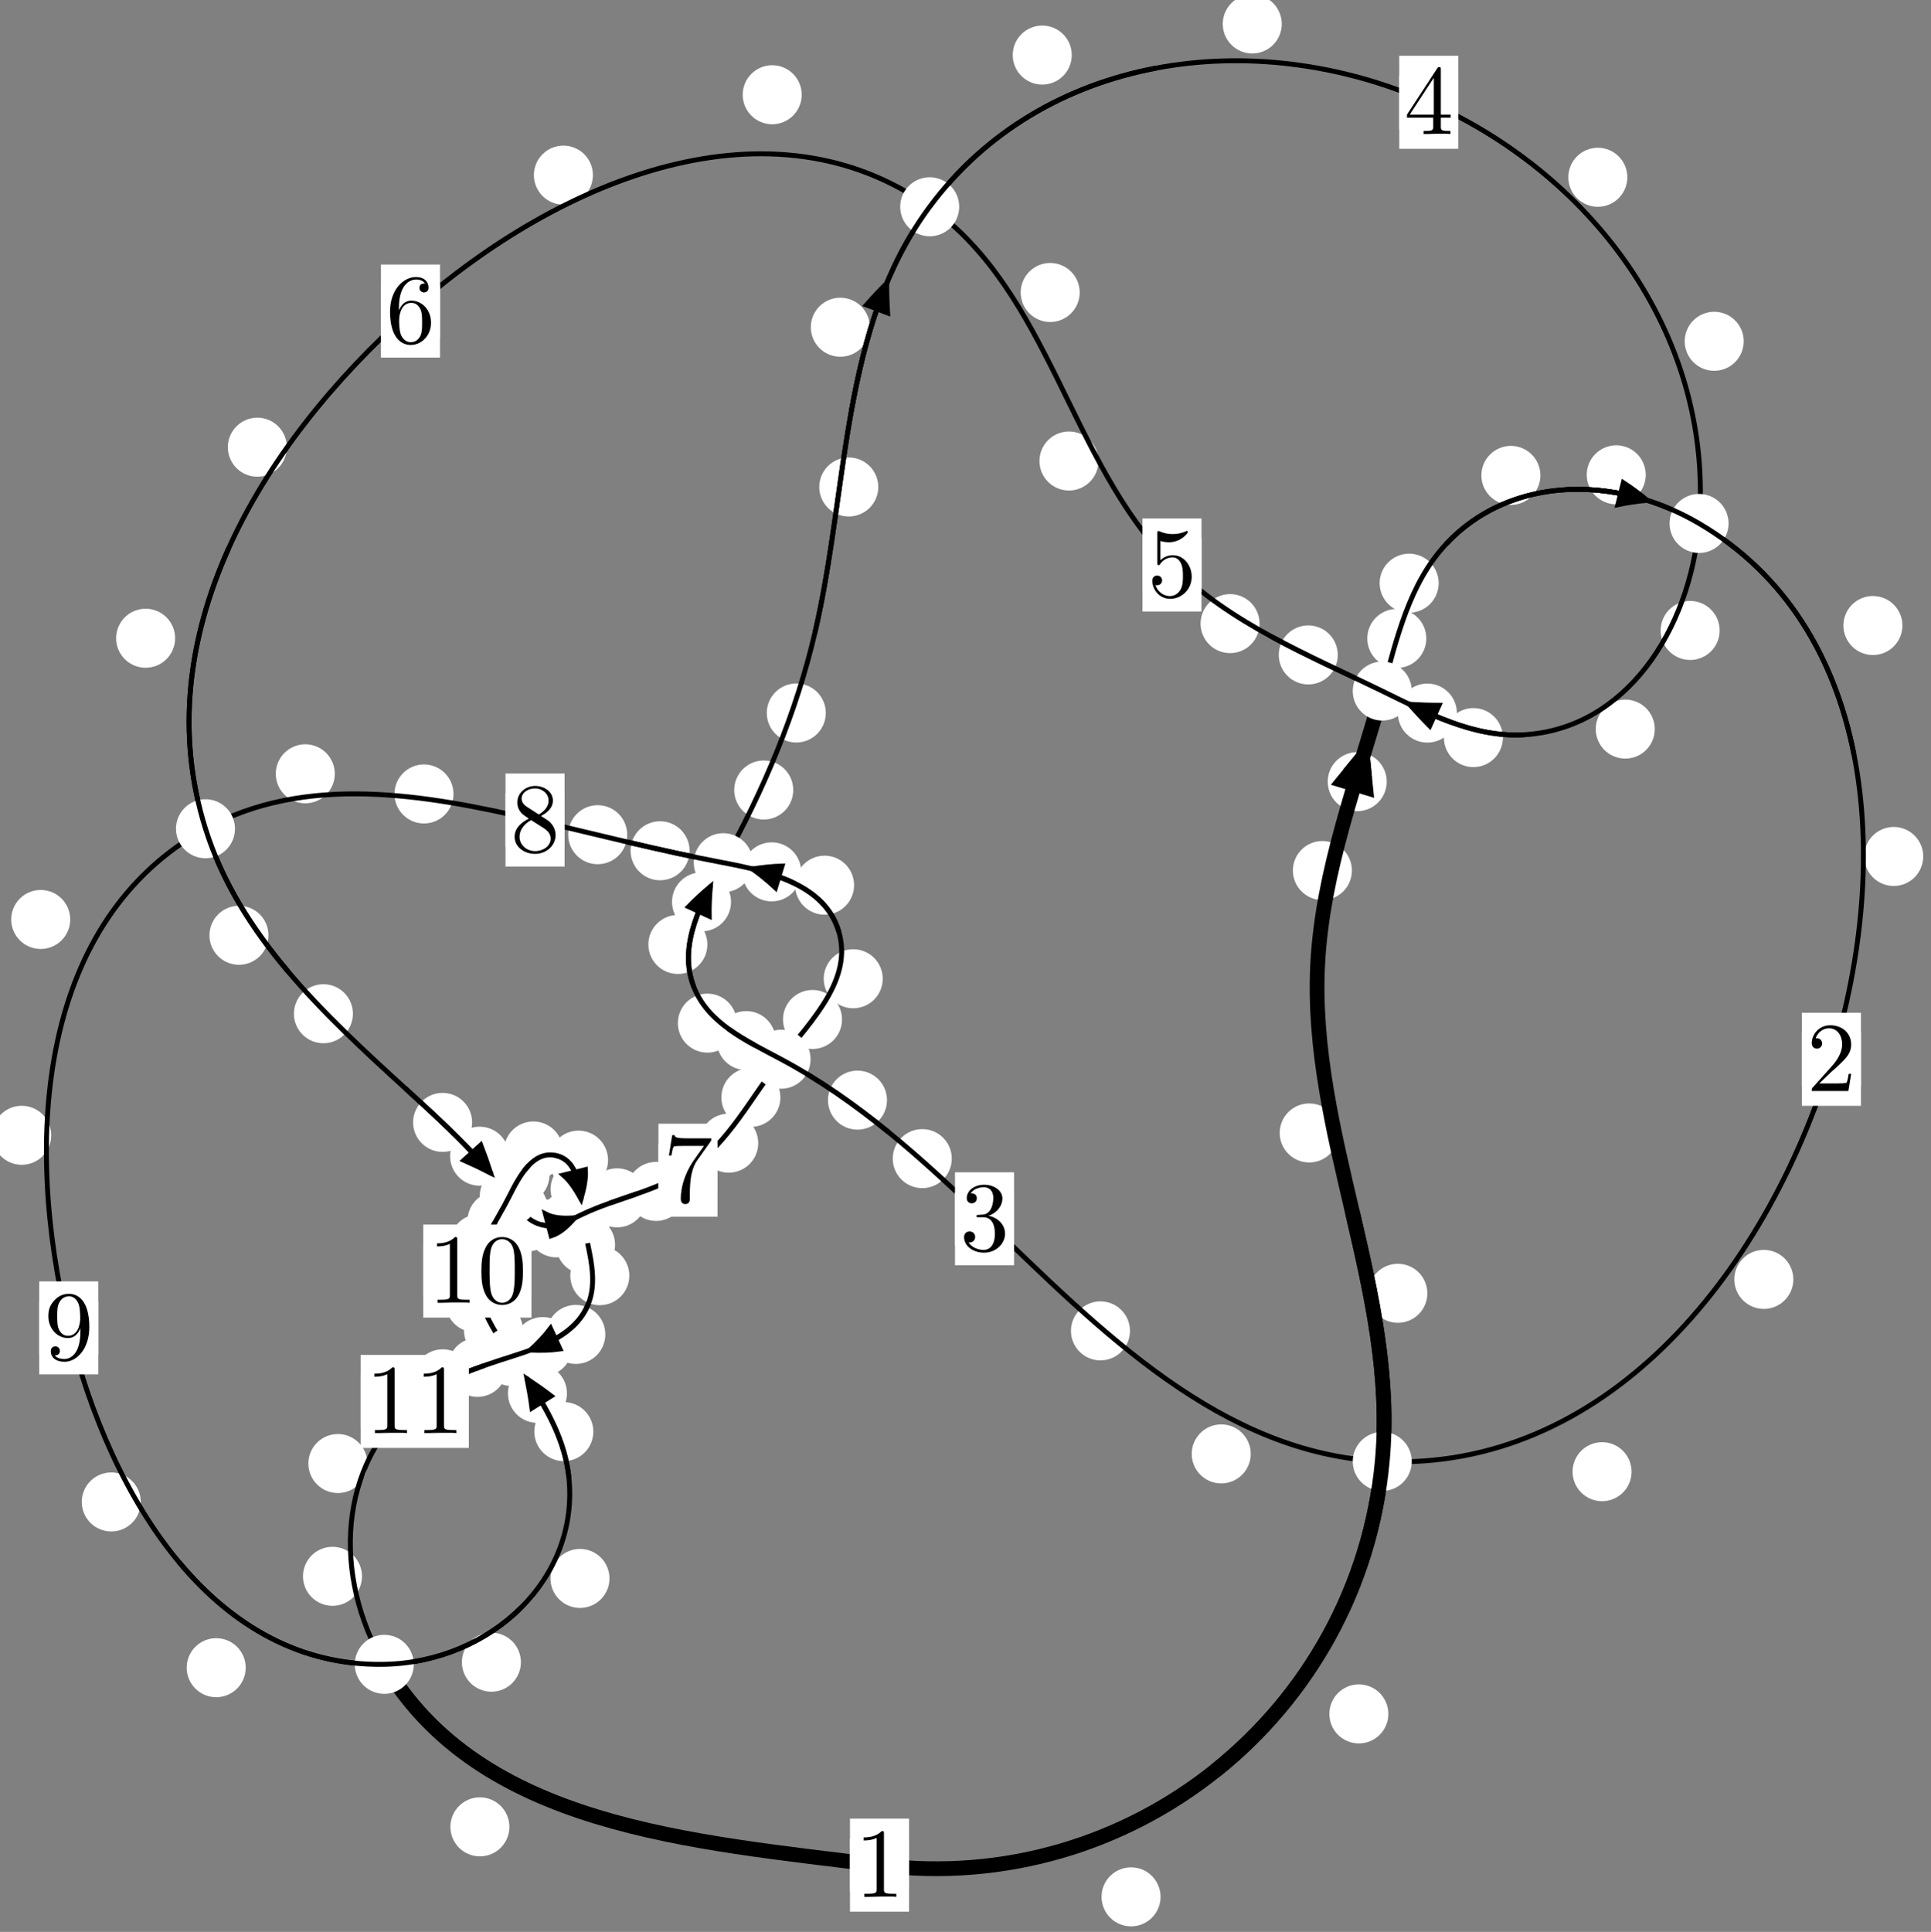 <?xml version="1.0"?>
<!-- Created by MetaPost 1.999 on 2021.07.06:0014 -->
<svg version="1.1" xmlns="http://www.w3.org/2000/svg" xmlns:xlink="http://www.w3.org/1999/xlink" width="195.577" height="195.646" viewBox="0 0 195.577 195.646">
<rect x="0" y="0" width="195.577" height="195.646" fill="#808080" stroke="none"/>
<!-- Original BoundingBox: -140.787323 -47.084488 54.789963 148.561218 -->
  <defs>
    <g transform="scale(0.01,0.01)" id="GLYPHcmr10_48">
      <path style="fill-rule: evenodd;" d="M460 -320C460 -400,455 -480,420 -554C374 -650,292 -666,250 -666C190 -666,117 -640,76 -547C44 -478,39 -400,39 -320C39 -245,43 -155,84 -79C127 2,200 22,249 22C303 22,379 1,423 -94C455 -163,460 -241,460 -320M249 -0C210 -0,151 -25,133 -121C122 -181,122 -273,122 -332C122 -396,122 -462,130 -516C149 -635,224 -644,249 -644C282 -644,348 -626,367 -527C377 -471,377 -395,377 -332C377 -257,377 -189,366 -125C351 -30,294 -0,249 -0"></path>
    </g>
    <g transform="scale(0.01,0.01)" id="GLYPHcmr10_49">
      <path style="fill-rule: evenodd;" d="M294 -640C294 -664,294 -666,271 -666C209 -602,121 -602,89 -602L89 -571C109 -571,168 -571,220 -597L220 -79C220 -43,217 -31,127 -31L95 -31L95 -0L257 -0L130 -3L217 -3L257 -3L297 -3L384 -3L419 -0L419 -31L387 -31C297 -31,294 -42,294 -79"></path>
    </g>
    <g transform="scale(0.01,0.01)" id="GLYPHcmr10_50">
      <path style="fill-rule: evenodd;" d="M127 -77L233 -180C389 -318,449 -372,449 -472C449 -586,359 -666,237 -666C124 -666,50 -574,50 -485C50 -429,100 -429,103 -429C120 -429,155 -441,155 -482C155 -508,137 -534,102 -534C94 -534,92 -534,89 -533C112 -598,166 -635,224 -635C315 -635,358 -554,358 -472C358 -392,308 -313,253 -251L61 -37C50 -26,50 -24,50 -0L421 -0L449 -174L424 -174C419 -144,412 -100,402 -85C395 -77,329 -77,307 -77"></path>
    </g>
    <g transform="scale(0.01,0.01)" id="GLYPHcmr10_51">
      <path style="fill-rule: evenodd;" d="M290 -352C372 -379,430 -449,430 -528C430 -610,342 -666,246 -666C145 -666,69 -606,69 -530C69 -497,91 -478,120 -478C151 -478,171 -500,171 -529C171 -579,124 -579,109 -579C140 -628,206 -641,242 -641C283 -641,338 -619,338 -529C338 -517,336 -459,310 -415C280 -367,246 -364,221 -363C213 -362,189 -360,182 -360C174 -359,167 -358,167 -348C167 -337,174 -337,191 -337L235 -337C317 -337,354 -269,354 -171C354 -35,285 -6,241 -6C198 -6,123 -23,88 -82C123 -77,154 -99,154 -137C154 -173,127 -193,98 -193C74 -193,42 -179,42 -135C42 -44,135 22,244 22C366 22,457 -69,457 -171C457 -253,394 -331,290 -352"></path>
    </g>
    <g transform="scale(0.01,0.01)" id="GLYPHcmr10_52">
      <path style="fill-rule: evenodd;" d="M294 -165L294 -78C294 -42,292 -31,218 -31L197 -31L197 -0L332 -0L238 -3L290 -3L332 -3L374 -3L427 -3L468 -0L468 -31L447 -31C373 -31,371 -42,371 -78L371 -165L471 -165L471 -196L371 -196L371 -651C371 -671,371 -677,355 -677C346 -677,343 -677,335 -665L28 -196L28 -165M300 -196L56 -196L300 -569"></path>
    </g>
    <g transform="scale(0.01,0.01)" id="GLYPHcmr10_53">
      <path style="fill-rule: evenodd;" d="M449 -201C449 -320,367 -420,259 -420C211 -420,168 -404,132 -369L132 -564C152 -558,185 -551,217 -551C340 -551,410 -642,410 -655C410 -661,407 -666,400 -666C399 -666,397 -666,392 -663C372 -654,323 -634,256 -634C216 -634,170 -641,123 -662C115 -665,113 -665,111 -665C101 -665,101 -657,101 -641L101 -345C101 -327,101 -319,115 -319C122 -319,124 -322,128 -328C139 -344,176 -398,257 -398C309 -398,334 -352,342 -334C358 -297,360 -258,360 -208C360 -173,360 -113,336 -71C312 -32,275 -6,229 -6C156 -6,99 -59,82 -118C85 -117,88 -116,99 -116C132 -116,149 -141,149 -165C149 -189,132 -214,99 -214C85 -214,50 -207,50 -161C50 -75,119 22,231 22C347 22,449 -74,449 -201"></path>
    </g>
    <g transform="scale(0.01,0.01)" id="GLYPHcmr10_54">
      <path style="fill-rule: evenodd;" d="M132 -328L132 -352C132 -605,256 -641,307 -641C331 -641,373 -635,395 -601C380 -601,340 -601,340 -556C340 -525,364 -510,386 -510C402 -510,432 -519,432 -558C432 -618,388 -666,305 -666C177 -666,42 -537,42 -316C42 -49,158 22,251 22C362 22,457 -72,457 -204C457 -331,368 -427,257 -427C189 -427,152 -376,132 -328M251 -6C188 -6,158 -66,152 -81C134 -128,134 -208,134 -226C134 -304,166 -404,256 -404C272 -404,318 -404,349 -342C367 -305,367 -254,367 -205C367 -157,367 -107,350 -71C320 -11,274 -6,251 -6"></path>
    </g>
    <g transform="scale(0.01,0.01)" id="GLYPHcmr10_55">
      <path style="fill-rule: evenodd;" d="M476 -609C485 -621,485 -623,485 -644L242 -644C120 -644,118 -657,114 -676L89 -676L56 -470L81 -470C84 -486,93 -549,106 -561C113 -567,191 -567,204 -567L411 -567C400 -551,321 -442,299 -409C209 -274,176 -135,176 -33C176 -23,176 22,222 22C268 22,268 -23,268 -33L268 -84C268 -139,271 -194,279 -248C283 -271,297 -357,341 -419"></path>
    </g>
    <g transform="scale(0.01,0.01)" id="GLYPHcmr10_56">
      <path style="fill-rule: evenodd;" d="M163 -457C117 -487,113 -521,113 -538C113 -599,178 -641,249 -641C322 -641,386 -589,386 -517C386 -460,347 -412,287 -377M309 -362C381 -399,430 -451,430 -517C430 -609,341 -666,250 -666C150 -666,69 -592,69 -499C69 -481,71 -436,113 -389C124 -377,161 -352,186 -335C128 -306,42 -250,42 -151C42 -45,144 22,249 22C362 22,457 -61,457 -168C457 -204,446 -249,408 -291C389 -312,373 -322,309 -362M209 -320L332 -242C360 -223,407 -193,407 -132C407 -58,332 -6,250 -6C164 -6,92 -68,92 -151C92 -209,124 -273,209 -320"></path>
    </g>
    <g transform="scale(0.01,0.01)" id="GLYPHcmr10_57">
      <path style="fill-rule: evenodd;" d="M367 -318L367 -286C367 -52,263 -6,205 -6C188 -6,134 -8,107 -42C151 -42,159 -71,159 -88C159 -119,135 -134,113 -134C97 -134,67 -125,67 -86C67 -19,121 22,206 22C335 22,457 -114,457 -329C457 -598,342 -666,253 -666C198 -666,149 -648,106 -603C65 -558,42 -516,42 -441C42 -316,130 -218,242 -218C303 -218,344 -260,367 -318M243 -241C227 -241,181 -241,150 -304C132 -341,132 -391,132 -440C132 -494,132 -541,153 -578C180 -628,218 -641,253 -641C299 -641,332 -607,349 -562C361 -530,365 -467,365 -421C365 -338,331 -241,243 -241"></path>
    </g>
  </defs>
  <path d="M117.545 192.096C117.545 191.303,117.23 190.543,116.67 189.982C116.109 189.422,115.349 189.107,114.557 189.107C113.764 189.107,113.004 189.422,112.443 189.982C111.883 190.543,111.568 191.303,111.568 192.096C111.568 192.888,111.883 193.649,112.443 194.209C113.004 194.77,113.764 195.084,114.557 195.084C115.349 195.084,116.109 194.77,116.67 194.209C117.23 193.649,117.545 192.888,117.545 192.096Z" style="fill: rgb(100%,100%,100%);stroke: none;"></path>
  <path d="M92.067 188.886C92.067 188.093,91.752 187.333,91.192 186.773C90.632 186.212,89.871 185.897,89.079 185.897C88.286 185.897,87.526 186.212,86.965 186.773C86.405 187.333,86.09 188.093,86.09 188.886C86.09 189.679,86.405 190.439,86.965 190.999C87.526 191.56,88.286 191.875,89.079 191.875C89.871 191.875,90.632 191.56,91.192 190.999C91.752 190.439,92.067 189.679,92.067 188.886Z" style="fill: rgb(100%,100%,100%);stroke: none;"></path>
  <path d="M144.567 130.974C144.567 130.181,144.252 129.421,143.692 128.86C143.131 128.3,142.371 127.985,141.578 127.985C140.786 127.985,140.025 128.3,139.465 128.86C138.905 129.421,138.59 130.181,138.59 130.974C138.59 131.766,138.905 132.526,139.465 133.087C140.025 133.647,140.786 133.962,141.578 133.962C142.371 133.962,143.131 133.647,143.692 133.087C144.252 132.526,144.567 131.766,144.567 130.974Z" style="fill: rgb(100%,100%,100%);stroke: none;"></path>
  <path d="M140.619 173.57C140.619 172.777,140.304 172.017,139.743 171.456C139.183 170.896,138.422 170.581,137.63 170.581C136.837 170.581,136.077 170.896,135.516 171.456C134.956 172.017,134.641 172.777,134.641 173.57C134.641 174.362,134.956 175.122,135.516 175.683C136.077 176.243,136.837 176.558,137.63 176.558C138.422 176.558,139.183 176.243,139.743 175.683C140.304 175.122,140.619 174.362,140.619 173.57Z" style="fill: rgb(100%,100%,100%);stroke: none;"></path>
  <path d="M136.925 88.159C136.925 87.367,136.61 86.607,136.05 86.046C135.489 85.486,134.729 85.171,133.936 85.171C133.144 85.171,132.383 85.486,131.823 86.046C131.262 86.607,130.947 87.367,130.947 88.159C130.947 88.952,131.262 89.712,131.823 90.273C132.383 90.833,133.144 91.148,133.936 91.148C134.729 91.148,135.489 90.833,136.05 90.273C136.61 89.712,136.925 88.952,136.925 88.159Z" style="fill: rgb(100%,100%,100%);stroke: none;"></path>
  <path d="M135.589 114.736C135.589 113.943,135.274 113.183,134.714 112.623C134.153 112.062,133.393 111.747,132.6 111.747C131.808 111.747,131.047 112.062,130.487 112.623C129.927 113.183,129.612 113.943,129.612 114.736C129.612 115.529,129.927 116.289,130.487 116.849C131.047 117.41,131.808 117.725,132.6 117.725C133.393 117.725,134.153 117.41,134.714 116.849C135.274 116.289,135.589 115.529,135.589 114.736Z" style="fill: rgb(100%,100%,100%);stroke: none;"></path>
  <path d="M144.461 64.657C144.461 63.865,144.146 63.104,143.585 62.544C143.025 61.983,142.265 61.669,141.472 61.669C140.679 61.669,139.919 61.983,139.359 62.544C138.798 63.104,138.483 63.865,138.483 64.657C138.483 65.45,138.798 66.21,139.359 66.771C139.919 67.331,140.679 67.646,141.472 67.646C142.265 67.646,143.025 67.331,143.585 66.771C144.146 66.21,144.461 65.45,144.461 64.657Z" style="fill: rgb(100%,100%,100%);stroke: none;"></path>
  <path d="M140.453 79.16C140.453 78.368,140.138 77.607,139.578 77.047C139.017 76.486,138.257 76.171,137.465 76.171C136.672 76.171,135.912 76.486,135.351 77.047C134.791 77.607,134.476 78.368,134.476 79.16C134.476 79.953,134.791 80.713,135.351 81.274C135.912 81.834,136.672 82.149,137.465 82.149C138.257 82.149,139.017 81.834,139.578 81.274C140.138 80.713,140.453 79.953,140.453 79.16Z" style="fill: rgb(100%,100%,100%);stroke: none;"></path>
  <path d="M156.017 48.143C156.017 47.351,155.702 46.59,155.142 46.03C154.581 45.469,153.821 45.155,153.028 45.155C152.236 45.155,151.475 45.469,150.915 46.03C150.354 46.59,150.039 47.351,150.039 48.143C150.039 48.936,150.354 49.696,150.915 50.257C151.475 50.817,152.236 51.132,153.028 51.132C153.821 51.132,154.581 50.817,155.142 50.257C155.702 49.696,156.017 48.936,156.017 48.143Z" style="fill: rgb(100%,100%,100%);stroke: none;"></path>
  <path d="M145.712 59.059C145.712 58.267,145.397 57.506,144.836 56.946C144.276 56.386,143.516 56.071,142.723 56.071C141.93 56.071,141.17 56.386,140.61 56.946C140.049 57.506,139.734 58.267,139.734 59.059C139.734 59.852,140.049 60.612,140.61 61.173C141.17 61.733,141.93 62.048,142.723 62.048C143.516 62.048,144.276 61.733,144.836 61.173C145.397 60.612,145.712 59.852,145.712 59.059Z" style="fill: rgb(100%,100%,100%);stroke: none;"></path>
  <path d="M192.683 63.346C192.683 62.554,192.368 61.794,191.808 61.233C191.247 60.673,190.487 60.358,189.694 60.358C188.902 60.358,188.141 60.673,187.581 61.233C187.02 61.794,186.705 62.554,186.705 63.346C186.705 64.139,187.02 64.899,187.581 65.46C188.141 66.02,188.902 66.335,189.694 66.335C190.487 66.335,191.247 66.02,191.808 65.46C192.368 64.899,192.683 64.139,192.683 63.346Z" style="fill: rgb(100%,100%,100%);stroke: none;"></path>
  <path d="M166.687 48.085C166.687 47.292,166.372 46.532,165.811 45.972C165.251 45.411,164.491 45.096,163.698 45.096C162.905 45.096,162.145 45.411,161.585 45.972C161.024 46.532,160.709 47.292,160.709 48.085C160.709 48.878,161.024 49.638,161.585 50.198C162.145 50.759,162.905 51.074,163.698 51.074C164.491 51.074,165.251 50.759,165.811 50.198C166.372 49.638,166.687 48.878,166.687 48.085Z" style="fill: rgb(100%,100%,100%);stroke: none;"></path>
  <path d="M181.635 129.566C181.635 128.774,181.321 128.014,180.76 127.453C180.2 126.893,179.439 126.578,178.647 126.578C177.854 126.578,177.094 126.893,176.533 127.453C175.973 128.014,175.658 128.774,175.658 129.566C175.658 130.359,175.973 131.119,176.533 131.68C177.094 132.24,177.854 132.555,178.647 132.555C179.439 132.555,180.2 132.24,180.76 131.68C181.321 131.119,181.635 130.359,181.635 129.566Z" style="fill: rgb(100%,100%,100%);stroke: none;"></path>
  <path d="M194.79 86.734C194.79 85.942,194.475 85.182,193.915 84.621C193.354 84.061,192.594 83.746,191.801 83.746C191.009 83.746,190.248 84.061,189.688 84.621C189.127 85.182,188.812 85.942,188.812 86.734C188.812 87.527,189.127 88.287,189.688 88.848C190.248 89.408,191.009 89.723,191.801 89.723C192.594 89.723,193.354 89.408,193.915 88.848C194.475 88.287,194.79 87.527,194.79 86.734Z" style="fill: rgb(100%,100%,100%);stroke: none;"></path>
  <path d="M126.679 147.238C126.679 146.445,126.364 145.685,125.803 145.125C125.243 144.564,124.483 144.249,123.69 144.249C122.897 144.249,122.137 144.564,121.577 145.125C121.016 145.685,120.701 146.445,120.701 147.238C120.701 148.031,121.016 148.791,121.577 149.351C122.137 149.912,122.897 150.227,123.69 150.227C124.483 150.227,125.243 149.912,125.803 149.351C126.364 148.791,126.679 148.031,126.679 147.238Z" style="fill: rgb(100%,100%,100%);stroke: none;"></path>
  <path d="M165.252 149.04C165.252 148.247,164.937 147.487,164.377 146.927C163.816 146.366,163.056 146.051,162.263 146.051C161.471 146.051,160.711 146.366,160.15 146.927C159.59 147.487,159.275 148.247,159.275 149.04C159.275 149.833,159.59 150.593,160.15 151.153C160.711 151.714,161.471 152.029,162.263 152.029C163.056 152.029,163.816 151.714,164.377 151.153C164.937 150.593,165.252 149.833,165.252 149.04Z" style="fill: rgb(100%,100%,100%);stroke: none;"></path>
  <path d="M96.398 117.335C96.398 116.542,96.084 115.782,95.523 115.222C94.963 114.661,94.202 114.346,93.41 114.346C92.617 114.346,91.857 114.661,91.296 115.222C90.736 115.782,90.421 116.542,90.421 117.335C90.421 118.128,90.736 118.888,91.296 119.448C91.857 120.009,92.617 120.324,93.41 120.324C94.202 120.324,94.963 120.009,95.523 119.448C96.084 118.888,96.398 118.128,96.398 117.335Z" style="fill: rgb(100%,100%,100%);stroke: none;"></path>
  <path d="M114.447 134.78C114.447 133.987,114.132 133.227,113.571 132.666C113.011 132.106,112.251 131.791,111.458 131.791C110.665 131.791,109.905 132.106,109.345 132.666C108.784 133.227,108.469 133.987,108.469 134.78C108.469 135.572,108.784 136.333,109.345 136.893C109.905 137.454,110.665 137.768,111.458 137.768C112.251 137.768,113.011 137.454,113.571 136.893C114.132 136.333,114.447 135.572,114.447 134.78Z" style="fill: rgb(100%,100%,100%);stroke: none;"></path>
  <path d="M78.569 105.382C78.569 104.589,78.254 103.829,77.694 103.269C77.133 102.708,76.373 102.393,75.581 102.393C74.788 102.393,74.028 102.708,73.467 103.269C72.907 103.829,72.592 104.589,72.592 105.382C72.592 106.175,72.907 106.935,73.467 107.495C74.028 108.056,74.788 108.371,75.581 108.371C76.373 108.371,77.133 108.056,77.694 107.495C78.254 106.935,78.569 106.175,78.569 105.382Z" style="fill: rgb(100%,100%,100%);stroke: none;"></path>
  <path d="M89.837 111.412C89.837 110.619,89.522 109.859,88.961 109.298C88.401 108.738,87.641 108.423,86.848 108.423C86.055 108.423,85.295 108.738,84.735 109.298C84.174 109.859,83.859 110.619,83.859 111.412C83.859 112.204,84.174 112.964,84.735 113.525C85.295 114.085,86.055 114.4,86.848 114.4C87.641 114.4,88.401 114.085,88.961 113.525C89.522 112.964,89.837 112.204,89.837 111.412Z" style="fill: rgb(100%,100%,100%);stroke: none;"></path>
  <path d="M71.645 95.647C71.645 94.855,71.33 94.094,70.77 93.534C70.209 92.973,69.449 92.658,68.656 92.658C67.864 92.658,67.104 92.973,66.543 93.534C65.983 94.094,65.668 94.855,65.668 95.647C65.668 96.44,65.983 97.2,66.543 97.761C67.104 98.321,67.864 98.636,68.656 98.636C69.449 98.636,70.209 98.321,70.77 97.761C71.33 97.2,71.645 96.44,71.645 95.647Z" style="fill: rgb(100%,100%,100%);stroke: none;"></path>
  <path d="M74.634 103.614C74.634 102.821,74.319 102.061,73.759 101.5C73.198 100.94,72.438 100.625,71.646 100.625C70.853 100.625,70.093 100.94,69.532 101.5C68.972 102.061,68.657 102.821,68.657 103.614C68.657 104.406,68.972 105.166,69.532 105.727C70.093 106.287,70.853 106.602,71.646 106.602C72.438 106.602,73.198 106.287,73.759 105.727C74.319 105.166,74.634 104.406,74.634 103.614Z" style="fill: rgb(100%,100%,100%);stroke: none;"></path>
  <path d="M80.342 80.006C80.342 79.213,80.027 78.453,79.467 77.893C78.906 77.332,78.146 77.017,77.353 77.017C76.561 77.017,75.8 77.332,75.24 77.893C74.679 78.453,74.364 79.213,74.364 80.006C74.364 80.799,74.679 81.559,75.24 82.119C75.8 82.68,76.561 82.995,77.353 82.995C78.146 82.995,78.906 82.68,79.467 82.119C80.027 81.559,80.342 80.799,80.342 80.006Z" style="fill: rgb(100%,100%,100%);stroke: none;"></path>
  <path d="M74.041 91.333C74.041 90.541,73.726 89.781,73.166 89.22C72.605 88.66,71.845 88.345,71.052 88.345C70.26 88.345,69.5 88.66,68.939 89.22C68.379 89.781,68.064 90.541,68.064 91.333C68.064 92.126,68.379 92.886,68.939 93.447C69.5 94.007,70.26 94.322,71.052 94.322C71.845 94.322,72.605 94.007,73.166 93.447C73.726 92.886,74.041 92.126,74.041 91.333Z" style="fill: rgb(100%,100%,100%);stroke: none;"></path>
  <path d="M88.955 49.317C88.955 48.525,88.64 47.765,88.079 47.204C87.519 46.644,86.759 46.329,85.966 46.329C85.173 46.329,84.413 46.644,83.853 47.204C83.292 47.765,82.977 48.525,82.977 49.317C82.977 50.11,83.292 50.87,83.853 51.431C84.413 51.991,85.173 52.306,85.966 52.306C86.759 52.306,87.519 51.991,88.079 51.431C88.64 50.87,88.955 50.11,88.955 49.317Z" style="fill: rgb(100%,100%,100%);stroke: none;"></path>
  <path d="M83.639 72.206C83.639 71.413,83.324 70.653,82.764 70.093C82.203 69.532,81.443 69.217,80.65 69.217C79.858 69.217,79.097 69.532,78.537 70.093C77.976 70.653,77.662 71.413,77.662 72.206C77.662 72.999,77.976 73.759,78.537 74.319C79.097 74.88,79.858 75.195,80.65 75.195C81.443 75.195,82.203 74.88,82.764 74.319C83.324 73.759,83.639 72.999,83.639 72.206Z" style="fill: rgb(100%,100%,100%);stroke: none;"></path>
  <path d="M108.551 5.578C108.551 4.785,108.236 4.025,107.676 3.464C107.115 2.904,106.355 2.589,105.562 2.589C104.77 2.589,104.009 2.904,103.449 3.464C102.888 4.025,102.573 4.785,102.573 5.578C102.573 6.37,102.888 7.13,103.449 7.691C104.009 8.251,104.77 8.566,105.562 8.566C106.355 8.566,107.115 8.251,107.676 7.691C108.236 7.13,108.551 6.37,108.551 5.578Z" style="fill: rgb(100%,100%,100%);stroke: none;"></path>
  <path d="M88.099 33.138C88.099 32.345,87.784 31.585,87.223 31.024C86.663 30.464,85.903 30.149,85.11 30.149C84.317 30.149,83.557 30.464,82.997 31.024C82.436 31.585,82.121 32.345,82.121 33.138C82.121 33.93,82.436 34.691,82.997 35.251C83.557 35.812,84.317 36.127,85.11 36.127C85.903 36.127,86.663 35.812,87.223 35.251C87.784 34.691,88.099 33.93,88.099 33.138Z" style="fill: rgb(100%,100%,100%);stroke: none;"></path>
  <path d="M164.823 17.953C164.823 17.16,164.508 16.4,163.947 15.84C163.387 15.279,162.626 14.964,161.834 14.964C161.041 14.964,160.281 15.279,159.72 15.84C159.16 16.4,158.845 17.16,158.845 17.953C158.845 18.746,159.16 19.506,159.72 20.066C160.281 20.627,161.041 20.942,161.834 20.942C162.626 20.942,163.387 20.627,163.947 20.066C164.508 19.506,164.823 18.746,164.823 17.953Z" style="fill: rgb(100%,100%,100%);stroke: none;"></path>
  <path d="M129.821 2.428C129.821 1.635,129.506 0.875,128.946 0.314C128.385 -0.246,127.625 -0.561,126.833 -0.561C126.04 -0.561,125.28 -0.246,124.719 0.314C124.159 0.875,123.844 1.635,123.844 2.428C123.844 3.22,124.159 3.98,124.719 4.541C125.28 5.101,126.04 5.416,126.833 5.416C127.625 5.416,128.385 5.101,128.946 4.541C129.506 3.98,129.821 3.22,129.821 2.428Z" style="fill: rgb(100%,100%,100%);stroke: none;"></path>
  <path d="M174.173 63.847C174.173 63.055,173.858 62.294,173.297 61.734C172.737 61.173,171.977 60.858,171.184 60.858C170.391 60.858,169.631 61.173,169.071 61.734C168.51 62.294,168.195 63.055,168.195 63.847C168.195 64.64,168.51 65.4,169.071 65.961C169.631 66.521,170.391 66.836,171.184 66.836C171.977 66.836,172.737 66.521,173.297 65.961C173.858 65.4,174.173 64.64,174.173 63.847Z" style="fill: rgb(100%,100%,100%);stroke: none;"></path>
  <path d="M176.61 34.562C176.61 33.769,176.295 33.009,175.734 32.449C175.174 31.888,174.414 31.573,173.621 31.573C172.828 31.573,172.068 31.888,171.508 32.449C170.947 33.009,170.632 33.769,170.632 34.562C170.632 35.355,170.947 36.115,171.508 36.675C172.068 37.236,172.828 37.551,173.621 37.551C174.414 37.551,175.174 37.236,175.734 36.675C176.295 36.115,176.61 35.355,176.61 34.562Z" style="fill: rgb(100%,100%,100%);stroke: none;"></path>
  <path d="M152.218 74.696C152.218 73.904,151.903 73.144,151.342 72.583C150.782 72.023,150.022 71.708,149.229 71.708C148.436 71.708,147.676 72.023,147.116 72.583C146.555 73.144,146.24 73.904,146.24 74.696C146.24 75.489,146.555 76.249,147.116 76.81C147.676 77.37,148.436 77.685,149.229 77.685C150.022 77.685,150.782 77.37,151.342 76.81C151.903 76.249,152.218 75.489,152.218 74.696Z" style="fill: rgb(100%,100%,100%);stroke: none;"></path>
  <path d="M167.601 73.835C167.601 73.043,167.286 72.282,166.726 71.722C166.165 71.161,165.405 70.847,164.612 70.847C163.82 70.847,163.06 71.161,162.499 71.722C161.939 72.282,161.624 73.043,161.624 73.835C161.624 74.628,161.939 75.388,162.499 75.949C163.06 76.509,163.82 76.824,164.612 76.824C165.405 76.824,166.165 76.509,166.726 75.949C167.286 75.388,167.601 74.628,167.601 73.835Z" style="fill: rgb(100%,100%,100%);stroke: none;"></path>
  <path d="M135.495 66.325C135.495 65.533,135.18 64.773,134.619 64.212C134.059 63.652,133.298 63.337,132.506 63.337C131.713 63.337,130.953 63.652,130.392 64.212C129.832 64.773,129.517 65.533,129.517 66.325C129.517 67.118,129.832 67.878,130.392 68.439C130.953 68.999,131.713 69.314,132.506 69.314C133.298 69.314,134.059 68.999,134.619 68.439C135.18 67.878,135.495 67.118,135.495 66.325Z" style="fill: rgb(100%,100%,100%);stroke: none;"></path>
  <path d="M147.557 72.214C147.557 71.422,147.242 70.661,146.681 70.101C146.121 69.541,145.361 69.226,144.568 69.226C143.775 69.226,143.015 69.541,142.455 70.101C141.894 70.661,141.579 71.422,141.579 72.214C141.579 73.007,141.894 73.767,142.455 74.328C143.015 74.888,143.775 75.203,144.568 75.203C145.361 75.203,146.121 74.888,146.681 74.328C147.242 73.767,147.557 73.007,147.557 72.214Z" style="fill: rgb(100%,100%,100%);stroke: none;"></path>
  <path d="M111.257 46.688C111.257 45.895,110.942 45.135,110.381 44.574C109.821 44.014,109.061 43.699,108.268 43.699C107.475 43.699,106.715 44.014,106.155 44.574C105.594 45.135,105.279 45.895,105.279 46.688C105.279 47.48,105.594 48.24,106.155 48.801C106.715 49.361,107.475 49.676,108.268 49.676C109.061 49.676,109.821 49.361,110.381 48.801C110.942 48.24,111.257 47.48,111.257 46.688Z" style="fill: rgb(100%,100%,100%);stroke: none;"></path>
  <path d="M127.574 63.155C127.574 62.362,127.259 61.602,126.699 61.041C126.138 60.481,125.378 60.166,124.586 60.166C123.793 60.166,123.033 60.481,122.472 61.041C121.912 61.602,121.597 62.362,121.597 63.155C121.597 63.947,121.912 64.708,122.472 65.268C123.033 65.829,123.793 66.143,124.586 66.143C125.378 66.143,126.138 65.829,126.699 65.268C127.259 64.708,127.574 63.947,127.574 63.155Z" style="fill: rgb(100%,100%,100%);stroke: none;"></path>
  <path d="M81.2 9.595C81.2 8.802,80.886 8.042,80.325 7.482C79.765 6.921,79.004 6.606,78.212 6.606C77.419 6.606,76.659 6.921,76.098 7.482C75.538 8.042,75.223 8.802,75.223 9.595C75.223 10.388,75.538 11.148,76.098 11.708C76.659 12.269,77.419 12.584,78.212 12.584C79.004 12.584,79.765 12.269,80.325 11.708C80.886 11.148,81.2 10.388,81.2 9.595Z" style="fill: rgb(100%,100%,100%);stroke: none;"></path>
  <path d="M109.356 29.62C109.356 28.827,109.041 28.067,108.48 27.507C107.92 26.946,107.16 26.631,106.367 26.631C105.574 26.631,104.814 26.946,104.254 27.507C103.693 28.067,103.378 28.827,103.378 29.62C103.378 30.413,103.693 31.173,104.254 31.733C104.814 32.294,105.574 32.609,106.367 32.609C107.16 32.609,107.92 32.294,108.48 31.733C109.041 31.173,109.356 30.413,109.356 29.62Z" style="fill: rgb(100%,100%,100%);stroke: none;"></path>
  <path d="M29.052 45.288C29.052 44.495,28.737 43.735,28.177 43.175C27.616 42.614,26.856 42.299,26.064 42.299C25.271 42.299,24.511 42.614,23.95 43.175C23.39 43.735,23.075 44.495,23.075 45.288C23.075 46.081,23.39 46.841,23.95 47.401C24.511 47.962,25.271 48.277,26.064 48.277C26.856 48.277,27.616 47.962,28.177 47.401C28.737 46.841,29.052 46.081,29.052 45.288Z" style="fill: rgb(100%,100%,100%);stroke: none;"></path>
  <path d="M60.051 17.735C60.051 16.942,59.736 16.182,59.175 15.621C58.615 15.061,57.854 14.746,57.062 14.746C56.269 14.746,55.509 15.061,54.948 15.621C54.388 16.182,54.073 16.942,54.073 17.735C54.073 18.527,54.388 19.288,54.948 19.848C55.509 20.409,56.269 20.723,57.062 20.723C57.854 20.723,58.615 20.409,59.175 19.848C59.736 19.288,60.051 18.527,60.051 17.735Z" style="fill: rgb(100%,100%,100%);stroke: none;"></path>
  <path d="M27.191 94.718C27.191 93.925,26.876 93.165,26.316 92.604C25.755 92.044,24.995 91.729,24.203 91.729C23.41 91.729,22.65 92.044,22.089 92.604C21.529 93.165,21.214 93.925,21.214 94.718C21.214 95.51,21.529 96.271,22.089 96.831C22.65 97.392,23.41 97.706,24.203 97.706C24.995 97.706,25.755 97.392,26.316 96.831C26.876 96.271,27.191 95.51,27.191 94.718Z" style="fill: rgb(100%,100%,100%);stroke: none;"></path>
  <path d="M17.737 64.636C17.737 63.843,17.423 63.083,16.862 62.522C16.302 61.962,15.541 61.647,14.749 61.647C13.956 61.647,13.196 61.962,12.635 62.522C12.075 63.083,11.76 63.843,11.76 64.636C11.76 65.428,12.075 66.188,12.635 66.749C13.196 67.309,13.956 67.624,14.749 67.624C15.541 67.624,16.302 67.309,16.862 66.749C17.423 66.188,17.737 65.428,17.737 64.636Z" style="fill: rgb(100%,100%,100%);stroke: none;"></path>
  <path d="M47.817 113.666C47.817 112.874,47.502 112.113,46.942 111.553C46.381 110.992,45.621 110.678,44.828 110.678C44.036 110.678,43.275 110.992,42.715 111.553C42.154 112.113,41.84 112.874,41.84 113.666C41.84 114.459,42.154 115.219,42.715 115.78C43.275 116.34,44.036 116.655,44.828 116.655C45.621 116.655,46.381 116.34,46.942 115.78C47.502 115.219,47.817 114.459,47.817 113.666Z" style="fill: rgb(100%,100%,100%);stroke: none;"></path>
  <path d="M35.744 102.663C35.744 101.87,35.429 101.11,34.869 100.55C34.308 99.989,33.548 99.674,32.755 99.674C31.963 99.674,31.203 99.989,30.642 100.55C30.082 101.11,29.767 101.87,29.767 102.663C29.767 103.456,30.082 104.216,30.642 104.776C31.203 105.337,31.963 105.652,32.755 105.652C33.548 105.652,34.308 105.337,34.869 104.776C35.429 104.216,35.744 103.456,35.744 102.663Z" style="fill: rgb(100%,100%,100%);stroke: none;"></path>
  <path d="M55.473 122.395C55.473 121.603,55.158 120.842,54.598 120.282C54.038 119.722,53.277 119.407,52.485 119.407C51.692 119.407,50.932 119.722,50.371 120.282C49.811 120.842,49.496 121.603,49.496 122.395C49.496 123.188,49.811 123.948,50.371 124.509C50.932 125.069,51.692 125.384,52.485 125.384C53.277 125.384,54.038 125.069,54.598 124.509C55.158 123.948,55.473 123.188,55.473 122.395Z" style="fill: rgb(100%,100%,100%);stroke: none;"></path>
  <path d="M51.566 117.089C51.566 116.297,51.251 115.536,50.69 114.976C50.13 114.416,49.369 114.101,48.577 114.101C47.784 114.101,47.024 114.416,46.463 114.976C45.903 115.536,45.588 116.297,45.588 117.089C45.588 117.882,45.903 118.642,46.463 119.203C47.024 119.763,47.784 120.078,48.577 120.078C49.369 120.078,50.13 119.763,50.69 119.203C51.251 118.642,51.566 117.882,51.566 117.089Z" style="fill: rgb(100%,100%,100%);stroke: none;"></path>
  <path d="M59.341 124.346C59.341 123.554,59.026 122.793,58.465 122.233C57.905 121.672,57.145 121.357,56.352 121.357C55.559 121.357,54.799 121.672,54.239 122.233C53.678 122.793,53.363 123.554,53.363 124.346C53.363 125.139,53.678 125.899,54.239 126.46C54.799 127.02,55.559 127.335,56.352 127.335C57.145 127.335,57.905 127.02,58.465 126.46C59.026 125.899,59.341 125.139,59.341 124.346Z" style="fill: rgb(100%,100%,100%);stroke: none;"></path>
  <path d="M56.417 123.741C56.417 122.948,56.102 122.188,55.542 121.628C54.981 121.067,54.221 120.752,53.429 120.752C52.636 120.752,51.876 121.067,51.315 121.628C50.755 122.188,50.44 122.948,50.44 123.741C50.44 124.534,50.755 125.294,51.315 125.854C51.876 126.415,52.636 126.73,53.429 126.73C54.221 126.73,54.981 126.415,55.542 125.854C56.102 125.294,56.417 124.534,56.417 123.741Z" style="fill: rgb(100%,100%,100%);stroke: none;"></path>
  <path d="M65.489 121.307C65.489 120.514,65.174 119.754,64.613 119.194C64.053 118.633,63.293 118.318,62.5 118.318C61.707 118.318,60.947 118.633,60.387 119.194C59.826 119.754,59.511 120.514,59.511 121.307C59.511 122.1,59.826 122.86,60.387 123.42C60.947 123.981,61.707 124.296,62.5 124.296C63.293 124.296,64.053 123.981,64.613 123.42C65.174 122.86,65.489 122.1,65.489 121.307Z" style="fill: rgb(100%,100%,100%);stroke: none;"></path>
  <path d="M60.682 123.583C60.682 122.79,60.367 122.03,59.807 121.47C59.246 120.909,58.486 120.594,57.693 120.594C56.901 120.594,56.141 120.909,55.58 121.47C55.02 122.03,54.705 122.79,54.705 123.583C54.705 124.376,55.02 125.136,55.58 125.696C56.141 126.257,56.901 126.572,57.693 126.572C58.486 126.572,59.246 126.257,59.807 125.696C60.367 125.136,60.682 124.376,60.682 123.583Z" style="fill: rgb(100%,100%,100%);stroke: none;"></path>
  <path d="M76.795 115.768C76.795 114.976,76.48 114.215,75.919 113.655C75.359 113.095,74.598 112.78,73.806 112.78C73.013 112.78,72.253 113.095,71.692 113.655C71.132 114.215,70.817 114.976,70.817 115.768C70.817 116.561,71.132 117.321,71.692 117.882C72.253 118.442,73.013 118.757,73.806 118.757C74.598 118.757,75.359 118.442,75.919 117.882C76.48 117.321,76.795 116.561,76.795 115.768Z" style="fill: rgb(100%,100%,100%);stroke: none;"></path>
  <path d="M69.437 120.656C69.437 119.863,69.122 119.103,68.562 118.543C68.001 117.982,67.241 117.667,66.449 117.667C65.656 117.667,64.896 117.982,64.335 118.543C63.775 119.103,63.46 119.863,63.46 120.656C63.46 121.449,63.775 122.209,64.335 122.769C64.896 123.33,65.656 123.645,66.449 123.645C67.241 123.645,68.001 123.33,68.562 122.769C69.122 122.209,69.437 121.449,69.437 120.656Z" style="fill: rgb(100%,100%,100%);stroke: none;"></path>
  <path d="M85.283 103.244C85.283 102.451,84.968 101.691,84.407 101.13C83.847 100.57,83.087 100.255,82.294 100.255C81.501 100.255,80.741 100.57,80.181 101.13C79.62 101.691,79.305 102.451,79.305 103.244C79.305 104.036,79.62 104.796,80.181 105.357C80.741 105.917,81.501 106.232,82.294 106.232C83.087 106.232,83.847 105.917,84.407 105.357C84.968 104.796,85.283 104.036,85.283 103.244Z" style="fill: rgb(100%,100%,100%);stroke: none;"></path>
  <path d="M79.039 111.136C79.039 110.343,78.724 109.583,78.164 109.022C77.603 108.462,76.843 108.147,76.05 108.147C75.258 108.147,74.497 108.462,73.937 109.022C73.377 109.583,73.062 110.343,73.062 111.136C73.062 111.928,73.377 112.688,73.937 113.249C74.497 113.809,75.258 114.124,76.05 114.124C76.843 114.124,77.603 113.809,78.164 113.249C78.724 112.688,79.039 111.928,79.039 111.136Z" style="fill: rgb(100%,100%,100%);stroke: none;"></path>
  <path d="M86.505 89.642C86.505 88.85,86.191 88.09,85.63 87.529C85.07 86.969,84.309 86.654,83.517 86.654C82.724 86.654,81.964 86.969,81.403 87.529C80.843 88.09,80.528 88.85,80.528 89.642C80.528 90.435,80.843 91.195,81.403 91.756C81.964 92.316,82.724 92.631,83.517 92.631C84.309 92.631,85.07 92.316,85.63 91.756C86.191 91.195,86.505 90.435,86.505 89.642Z" style="fill: rgb(100%,100%,100%);stroke: none;"></path>
  <path d="M89.406 99.12C89.406 98.327,89.091 97.567,88.531 97.006C87.97 96.446,87.21 96.131,86.417 96.131C85.625 96.131,84.864 96.446,84.304 97.006C83.744 97.567,83.429 98.327,83.429 99.12C83.429 99.912,83.744 100.672,84.304 101.233C84.864 101.793,85.625 102.108,86.417 102.108C87.21 102.108,87.97 101.793,88.531 101.233C89.091 100.672,89.406 99.912,89.406 99.12Z" style="fill: rgb(100%,100%,100%);stroke: none;"></path>
  <path d="M69.842 86.157C69.842 85.364,69.527 84.604,68.967 84.043C68.406 83.483,67.646 83.168,66.853 83.168C66.061 83.168,65.301 83.483,64.74 84.043C64.18 84.604,63.865 85.364,63.865 86.157C63.865 86.949,64.18 87.71,64.74 88.27C65.301 88.831,66.061 89.146,66.853 89.146C67.646 89.146,68.406 88.831,68.967 88.27C69.527 87.71,69.842 86.949,69.842 86.157Z" style="fill: rgb(100%,100%,100%);stroke: none;"></path>
  <path d="M81.148 88.294C81.148 87.501,80.833 86.741,80.273 86.181C79.712 85.62,78.952 85.305,78.16 85.305C77.367 85.305,76.607 85.62,76.046 86.181C75.486 86.741,75.171 87.501,75.171 88.294C75.171 89.087,75.486 89.847,76.046 90.407C76.607 90.968,77.367 91.283,78.16 91.283C78.952 91.283,79.712 90.968,80.273 90.407C80.833 89.847,81.148 89.087,81.148 88.294Z" style="fill: rgb(100%,100%,100%);stroke: none;"></path>
  <path d="M45.93 80.406C45.93 79.613,45.615 78.853,45.054 78.293C44.494 77.732,43.734 77.417,42.941 77.417C42.148 77.417,41.388 77.732,40.828 78.293C40.267 78.853,39.952 79.613,39.952 80.406C39.952 81.199,40.267 81.959,40.828 82.519C41.388 83.08,42.148 83.395,42.941 83.395C43.734 83.395,44.494 83.08,45.054 82.519C45.615 81.959,45.93 81.199,45.93 80.406Z" style="fill: rgb(100%,100%,100%);stroke: none;"></path>
  <path d="M63.526 84.532C63.526 83.739,63.211 82.979,62.65 82.418C62.09 81.858,61.33 81.543,60.537 81.543C59.744 81.543,58.984 81.858,58.424 82.418C57.863 82.979,57.548 83.739,57.548 84.532C57.548 85.324,57.863 86.084,58.424 86.645C58.984 87.205,59.744 87.52,60.537 87.52C61.33 87.52,62.09 87.205,62.65 86.645C63.211 86.084,63.526 85.324,63.526 84.532Z" style="fill: rgb(100%,100%,100%);stroke: none;"></path>
  <path d="M7.112 93.115C7.112 92.323,6.797 91.563,6.237 91.002C5.677 90.442,4.916 90.127,4.124 90.127C3.331 90.127,2.571 90.442,2.01 91.002C1.45 91.563,1.135 92.323,1.135 93.115C1.135 93.908,1.45 94.668,2.01 95.229C2.571 95.789,3.331 96.104,4.124 96.104C4.916 96.104,5.677 95.789,6.237 95.229C6.797 94.668,7.112 93.908,7.112 93.115Z" style="fill: rgb(100%,100%,100%);stroke: none;"></path>
  <path d="M33.909 78.364C33.909 77.572,33.594 76.811,33.033 76.251C32.473 75.69,31.712 75.375,30.92 75.375C30.127 75.375,29.367 75.69,28.806 76.251C28.246 76.811,27.931 77.572,27.931 78.364C27.931 79.157,28.246 79.917,28.806 80.478C29.367 81.038,30.127 81.353,30.92 81.353C31.712 81.353,32.473 81.038,33.033 80.478C33.594 79.917,33.909 79.157,33.909 78.364Z" style="fill: rgb(100%,100%,100%);stroke: none;"></path>
  <path d="M14.257 152.104C14.257 151.312,13.942 150.551,13.382 149.991C12.821 149.43,12.061 149.115,11.268 149.115C10.476 149.115,9.716 149.43,9.155 149.991C8.595 150.551,8.28 151.312,8.28 152.104C8.28 152.897,8.595 153.657,9.155 154.218C9.716 154.778,10.476 155.093,11.268 155.093C12.061 155.093,12.821 154.778,13.382 154.218C13.942 153.657,14.257 152.897,14.257 152.104Z" style="fill: rgb(100%,100%,100%);stroke: none;"></path>
  <path d="M5.19 114.973C5.19 114.18,4.875 113.42,4.315 112.859C3.754 112.299,2.994 111.984,2.201 111.984C1.409 111.984,0.649 112.299,0.088 112.859C-0.472 113.42,-0.787 114.18,-0.787 114.973C-0.787 115.765,-0.472 116.525,0.088 117.086C0.649 117.646,1.409 117.961,2.201 117.961C2.994 117.961,3.754 117.646,4.315 117.086C4.875 116.525,5.19 115.765,5.19 114.973Z" style="fill: rgb(100%,100%,100%);stroke: none;"></path>
  <path d="M52.759 168.332C52.759 167.54,52.444 166.779,51.884 166.219C51.323 165.658,50.563 165.344,49.771 165.344C48.978 165.344,48.218 165.658,47.657 166.219C47.097 166.779,46.782 167.54,46.782 168.332C46.782 169.125,47.097 169.885,47.657 170.446C48.218 171.006,48.978 171.321,49.771 171.321C50.563 171.321,51.323 171.006,51.884 170.446C52.444 169.885,52.759 169.125,52.759 168.332Z" style="fill: rgb(100%,100%,100%);stroke: none;"></path>
  <path d="M24.885 168.89C24.885 168.097,24.57 167.337,24.01 166.777C23.449 166.216,22.689 165.901,21.896 165.901C21.104 165.901,20.344 166.216,19.783 166.777C19.223 167.337,18.908 168.097,18.908 168.89C18.908 169.683,19.223 170.443,19.783 171.003C20.344 171.564,21.104 171.879,21.896 171.879C22.689 171.879,23.449 171.564,24.01 171.003C24.57 170.443,24.885 169.683,24.885 168.89Z" style="fill: rgb(100%,100%,100%);stroke: none;"></path>
  <path d="M60.095 144.982C60.095 144.189,59.78 143.429,59.219 142.869C58.659 142.308,57.899 141.993,57.106 141.993C56.313 141.993,55.553 142.308,54.993 142.869C54.432 143.429,54.117 144.189,54.117 144.982C54.117 145.775,54.432 146.535,54.993 147.095C55.553 147.656,56.313 147.971,57.106 147.971C57.899 147.971,58.659 147.656,59.219 147.095C59.78 146.535,60.095 145.775,60.095 144.982Z" style="fill: rgb(100%,100%,100%);stroke: none;"></path>
  <path d="M61.73 159.851C61.73 159.058,61.415 158.298,60.855 157.737C60.294 157.177,59.534 156.862,58.742 156.862C57.949 156.862,57.189 157.177,56.628 157.737C56.068 158.298,55.753 159.058,55.753 159.851C55.753 160.643,56.068 161.403,56.628 161.964C57.189 162.524,57.949 162.839,58.742 162.839C59.534 162.839,60.294 162.524,60.855 161.964C61.415 161.403,61.73 160.643,61.73 159.851Z" style="fill: rgb(100%,100%,100%);stroke: none;"></path>
  <path d="M52.971 134.744C52.971 133.951,52.656 133.191,52.096 132.631C51.535 132.07,50.775 131.755,49.982 131.755C49.19 131.755,48.429 132.07,47.869 132.631C47.308 133.191,46.994 133.951,46.994 134.744C46.994 135.537,47.308 136.297,47.869 136.857C48.429 137.418,49.19 137.733,49.982 137.733C50.775 137.733,51.535 137.418,52.096 136.857C52.656 136.297,52.971 135.537,52.971 134.744Z" style="fill: rgb(100%,100%,100%);stroke: none;"></path>
  <path d="M57.423 141.11C57.423 140.317,57.108 139.557,56.548 138.997C55.987 138.436,55.227 138.121,54.434 138.121C53.642 138.121,52.882 138.436,52.321 138.997C51.761 139.557,51.446 140.317,51.446 141.11C51.446 141.903,51.761 142.663,52.321 143.223C52.882 143.784,53.642 144.099,54.434 144.099C55.227 144.099,55.987 143.784,56.548 143.223C57.108 142.663,57.423 141.903,57.423 141.11Z" style="fill: rgb(100%,100%,100%);stroke: none;"></path>
  <path d="M51.538 125.945C51.538 125.152,51.223 124.392,50.662 123.832C50.102 123.271,49.342 122.956,48.549 122.956C47.756 122.956,46.996 123.271,46.436 123.832C45.875 124.392,45.56 125.152,45.56 125.945C45.56 126.738,45.875 127.498,46.436 128.058C46.996 128.619,47.756 128.934,48.549 128.934C49.342 128.934,50.102 128.619,50.662 128.058C51.223 127.498,51.538 126.738,51.538 125.945Z" style="fill: rgb(100%,100%,100%);stroke: none;"></path>
  <path d="M51.103 131.927C51.103 131.134,50.788 130.374,50.227 129.813C49.667 129.253,48.907 128.938,48.114 128.938C47.321 128.938,46.561 129.253,46.001 129.813C45.44 130.374,45.125 131.134,45.125 131.927C45.125 132.719,45.44 133.479,46.001 134.04C46.561 134.6,47.321 134.915,48.114 134.915C48.907 134.915,49.667 134.6,50.227 134.04C50.788 133.479,51.103 132.719,51.103 131.927Z" style="fill: rgb(100%,100%,100%);stroke: none;"></path>
  <path d="M55.654 118.971C55.654 118.178,55.339 117.418,54.778 116.858C54.218 116.297,53.458 115.982,52.665 115.982C51.872 115.982,51.112 116.297,50.552 116.858C49.991 117.418,49.676 118.178,49.676 118.971C49.676 119.764,49.991 120.524,50.552 121.084C51.112 121.645,51.872 121.96,52.665 121.96C53.458 121.96,54.218 121.645,54.778 121.084C55.339 120.524,55.654 119.764,55.654 118.971Z" style="fill: rgb(100%,100%,100%);stroke: none;"></path>
  <path d="M53.324 123.641C53.324 122.848,53.009 122.088,52.449 121.527C51.888 120.967,51.128 120.652,50.335 120.652C49.543 120.652,48.783 120.967,48.222 121.527C47.662 122.088,47.347 122.848,47.347 123.641C47.347 124.433,47.662 125.193,48.222 125.754C48.783 126.314,49.543 126.629,50.335 126.629C51.128 126.629,51.888 126.314,52.449 125.754C53.009 125.193,53.324 124.433,53.324 123.641Z" style="fill: rgb(100%,100%,100%);stroke: none;"></path>
  <path d="M61.585 117.489C61.585 116.696,61.27 115.936,60.709 115.375C60.149 114.815,59.389 114.5,58.596 114.5C57.803 114.5,57.043 114.815,56.483 115.375C55.922 115.936,55.607 116.696,55.607 117.489C55.607 118.281,55.922 119.041,56.483 119.602C57.043 120.162,57.803 120.477,58.596 120.477C59.389 120.477,60.149 120.162,60.709 119.602C61.27 119.041,61.585 118.281,61.585 117.489Z" style="fill: rgb(100%,100%,100%);stroke: none;"></path>
  <path d="M57.01 116.56C57.01 115.768,56.695 115.007,56.135 114.447C55.574 113.886,54.814 113.572,54.021 113.572C53.229 113.572,52.469 113.886,51.908 114.447C51.348 115.007,51.033 115.768,51.033 116.56C51.033 117.353,51.348 118.113,51.908 118.674C52.469 119.234,53.229 119.549,54.021 119.549C54.814 119.549,55.574 119.234,56.135 118.674C56.695 118.113,57.01 117.353,57.01 116.56Z" style="fill: rgb(100%,100%,100%);stroke: none;"></path>
  <path d="M62.295 126.062C62.295 125.269,61.98 124.509,61.42 123.949C60.859 123.388,60.099 123.073,59.306 123.073C58.514 123.073,57.753 123.388,57.193 123.949C56.632 124.509,56.317 125.269,56.317 126.062C56.317 126.855,56.632 127.615,57.193 128.175C57.753 128.736,58.514 129.051,59.306 129.051C60.099 129.051,60.859 128.736,61.42 128.175C61.98 127.615,62.295 126.855,62.295 126.062Z" style="fill: rgb(100%,100%,100%);stroke: none;"></path>
  <path d="M61.74 120.429C61.74 119.637,61.425 118.877,60.864 118.316C60.304 117.756,59.544 117.441,58.751 117.441C57.958 117.441,57.198 117.756,56.638 118.316C56.077 118.877,55.762 119.637,55.762 120.429C55.762 121.222,56.077 121.982,56.638 122.543C57.198 123.103,57.958 123.418,58.751 123.418C59.544 123.418,60.304 123.103,60.864 122.543C61.425 121.982,61.74 121.222,61.74 120.429Z" style="fill: rgb(100%,100%,100%);stroke: none;"></path>
  <path d="M61.308 135.139C61.308 134.346,60.993 133.586,60.433 133.025C59.872 132.465,59.112 132.15,58.319 132.15C57.527 132.15,56.766 132.465,56.206 133.025C55.645 133.586,55.331 134.346,55.331 135.139C55.331 135.931,55.645 136.692,56.206 137.252C56.766 137.813,57.527 138.127,58.319 138.127C59.112 138.127,59.872 137.813,60.433 137.252C60.993 136.692,61.308 135.931,61.308 135.139Z" style="fill: rgb(100%,100%,100%);stroke: none;"></path>
  <path d="M63.74 129.19C63.74 128.397,63.425 127.637,62.864 127.076C62.304 126.516,61.544 126.201,60.751 126.201C59.958 126.201,59.198 126.516,58.638 127.076C58.077 127.637,57.762 128.397,57.762 129.19C57.762 129.982,58.077 130.743,58.638 131.303C59.198 131.864,59.958 132.179,60.751 132.179C61.544 132.179,62.304 131.864,62.864 131.303C63.425 130.743,63.74 129.982,63.74 129.19Z" style="fill: rgb(100%,100%,100%);stroke: none;"></path>
  <path d="M51.344 138.476C51.344 137.684,51.029 136.923,50.468 136.363C49.908 135.802,49.148 135.488,48.355 135.488C47.562 135.488,46.802 135.802,46.242 136.363C45.681 136.923,45.366 137.684,45.366 138.476C45.366 139.269,45.681 140.029,46.242 140.59C46.802 141.15,47.562 141.465,48.355 141.465C49.148 141.465,49.908 141.15,50.468 140.59C51.029 140.029,51.344 139.269,51.344 138.476Z" style="fill: rgb(100%,100%,100%);stroke: none;"></path>
  <path d="M57.959 136.371C57.959 135.578,57.644 134.818,57.084 134.258C56.523 133.697,55.763 133.382,54.971 133.382C54.178 133.382,53.418 133.697,52.857 134.258C52.297 134.818,51.982 135.578,51.982 136.371C51.982 137.164,52.297 137.924,52.857 138.484C53.418 139.045,54.178 139.36,54.971 139.36C55.763 139.36,56.523 139.045,57.084 138.484C57.644 137.924,57.959 137.164,57.959 136.371Z" style="fill: rgb(100%,100%,100%);stroke: none;"></path>
  <path d="M37.209 148.215C37.209 147.422,36.894 146.662,36.333 146.101C35.773 145.541,35.013 145.226,34.22 145.226C33.427 145.226,32.667 145.541,32.107 146.101C31.546 146.662,31.231 147.422,31.231 148.215C31.231 149.007,31.546 149.768,32.107 150.328C32.667 150.889,33.427 151.203,34.22 151.203C35.013 151.203,35.773 150.889,36.333 150.328C36.894 149.768,37.209 149.007,37.209 148.215Z" style="fill: rgb(100%,100%,100%);stroke: none;"></path>
  <path d="M47.829 139.633C47.829 138.841,47.514 138.08,46.954 137.52C46.393 136.96,45.633 136.645,44.84 136.645C44.048 136.645,43.288 136.96,42.727 137.52C42.167 138.08,41.852 138.841,41.852 139.633C41.852 140.426,42.167 141.186,42.727 141.747C43.288 142.307,44.048 142.622,44.84 142.622C45.633 142.622,46.393 142.307,46.954 141.747C47.514 141.186,47.829 140.426,47.829 139.633Z" style="fill: rgb(100%,100%,100%);stroke: none;"></path>
  <path d="M51.593 185.006C51.593 184.214,51.278 183.454,50.718 182.893C50.157 182.333,49.397 182.018,48.605 182.018C47.812 182.018,47.052 182.333,46.491 182.893C45.931 183.454,45.616 184.214,45.616 185.006C45.616 185.799,45.931 186.559,46.491 187.12C47.052 187.68,47.812 187.995,48.605 187.995C49.397 187.995,50.157 187.68,50.718 187.12C51.278 186.559,51.593 185.799,51.593 185.006Z" style="fill: rgb(100%,100%,100%);stroke: none;"></path>
  <path d="M36.663 159.636C36.663 158.843,36.348 158.083,35.788 157.522C35.227 156.962,34.467 156.647,33.675 156.647C32.882 156.647,32.122 156.962,31.561 157.522C31.001 158.083,30.686 158.843,30.686 159.636C30.686 160.428,31.001 161.188,31.561 161.749C32.122 162.309,32.882 162.624,33.675 162.624C34.467 162.624,35.227 162.309,35.788 161.749C36.348 161.188,36.663 160.428,36.663 159.636Z" style="fill: rgb(100%,100%,100%);stroke: none;"></path>
  <path d="M89.079 188.886C114.557 192.096,137.63 173.57,140 148C141.578 130.974,132.6 114.736,133.457 97.684C133.936 88.159,137.465 79.16,140 69.984C141.472 64.657,142.723 59.059,146.529 55.028C153.028 48.143,163.698 48.085,172.086 53.009C189.694 63.346,191.801 86.734,185.492 107.278C178.647 129.566,162.263 149.04,140 148C123.69 147.238,111.458 134.78,99.715 123.43C93.41 117.335,86.848 111.412,79.109 107.27C75.581 105.382,71.646 103.614,70.239 99.865C68.656 95.647,71.052 91.333,73.258 87.367C77.353 80.006,80.65 72.206,82.556 63.998C85.966 49.317,85.11 33.138,94.162 20.94C105.562 5.578,126.833 2.428,144.713 10.359C161.834 17.953,173.621 34.562,172.086 53.009C171.184 63.847,164.612 73.835,154.319 74.411C149.229 74.696,144.568 72.214,140 69.984C132.506 66.325,124.586 63.155,118.7 57.215C108.268 46.688,106.367 29.62,94.162 20.94C78.212 9.595,57.062 17.735,41.572 31.503C26.064 45.288,14.749 64.636,20.812 83.929C24.203 94.718,32.755 102.663,41.096 110.264C44.828 113.666,48.577 117.089,51.574 121.159C52.485 122.395,53.429 123.741,54.932 124.052C56.352 124.346,57.693 123.583,59.001 122.964C62.5 121.307,66.449 120.656,69.681 118.509C73.806 115.768,76.05 111.136,79.109 107.27C82.294 103.244,86.417 99.12,84.934 94.273C83.517 89.642,78.16 88.294,73.258 87.367C66.853 86.157,60.537 84.532,54.191 83.044C42.941 80.406,30.92 78.364,20.812 83.929C4.124 93.115,2.201 114.973,6.964 134.479C11.268 152.104,21.896 168.89,38.92 168.549C49.771 168.332,58.742 159.851,57.606 149.525C57.106 144.982,54.434 141.11,51.821 137.373C49.982 134.744,48.114 131.927,48.347 128.726C48.549 125.945,50.335 123.641,51.574 121.159C52.665 118.971,54.021 116.56,56.25 117.013C58.596 117.489,58.751 120.429,59.001 122.964C59.306 126.062,60.751 129.19,59.56 132.104C58.319 135.139,54.971 136.371,51.821 137.373C48.355 138.476,44.84 139.633,42.006 141.923C34.22 148.215,33.675 159.636,38.92 168.549C48.605 185.006,69.943 186.476,89.079 188.886" style="stroke:rgb(0%,0%,0%); stroke-width: 0.498;stroke-linecap: round;stroke-linejoin: round;stroke-miterlimit: 10;fill: none;"></path>
  <path d="M89.079 188.886C114.557 192.096,137.63 173.57,140 148C141.578 130.974,132.6 114.736,133.457 97.684C133.936 88.159,137.465 79.16,140 69.984" style="stroke:rgb(0%,0%,0%); stroke-width: 1.494;stroke-linecap: round;stroke-linejoin: round;stroke-miterlimit: 10;fill: none;"></path>
  <path d="M38.92 168.549C48.605 185.006,69.943 186.476,89.079 188.886" style="stroke:rgb(0%,0%,0%); stroke-width: 1.494;stroke-linecap: round;stroke-linejoin: round;stroke-miterlimit: 10;fill: none;"></path>
  <path d="M142.989 148C142.989 147.207,142.674 146.447,142.113 145.887C141.553 145.326,140.793 145.011,140 145.011C139.207 145.011,138.447 145.326,137.887 145.887C137.326 146.447,137.011 147.207,137.011 148C137.011 148.793,137.326 149.553,137.887 150.113C138.447 150.674,139.207 150.989,140 150.989C140.793 150.989,141.553 150.674,142.113 150.113C142.674 149.553,142.989 148.793,142.989 148Z" style="fill: rgb(100%,100%,100%);stroke: none;"></path>
  <path d="M123.205 179.235C132.454 171.809,138.815 160.785,140 148C140.789 139.487,138.939 131.171,136.999 122.852" style="stroke:rgb(0%,0%,0%); stroke-width: 1.494;stroke-linecap: round;stroke-linejoin: round;stroke-miterlimit: 10;fill: none;"></path>
  <path d="M175.075 53.009C175.075 52.217,174.76 51.456,174.199 50.896C173.639 50.336,172.879 50.021,172.086 50.021C171.293 50.021,170.533 50.336,169.973 50.896C169.412 51.456,169.097 52.217,169.097 53.009C169.097 53.802,169.412 54.562,169.973 55.123C170.533 55.683,171.293 55.998,172.086 55.998C172.879 55.998,173.639 55.683,174.199 55.123C174.76 54.562,175.075 53.802,175.075 53.009Z" style="fill: rgb(100%,100%,100%);stroke: none;"></path>
  <path d="M158.599 49.59C163.128 49.331,167.892 50.547,172.086 53.009C180.89 58.178,185.819 66.609,187.758 76.316" style="stroke:rgb(0%,0%,0%); stroke-width: 0.498;stroke-linecap: round;stroke-linejoin: round;stroke-miterlimit: 10;fill: none;"></path>
  <path d="M82.097 107.27C82.097 106.477,81.782 105.717,81.222 105.157C80.661 104.596,79.901 104.281,79.109 104.281C78.316 104.281,77.556 104.596,76.995 105.157C76.435 105.717,76.12 106.477,76.12 107.27C76.12 108.063,76.435 108.823,76.995 109.383C77.556 109.944,78.316 110.259,79.109 110.259C79.901 110.259,80.661 109.944,81.222 109.383C81.782 108.823,82.097 108.063,82.097 107.27Z" style="fill: rgb(100%,100%,100%);stroke: none;"></path>
  <path d="M89.95 114.617C86.554 111.857,82.978 109.341,79.109 107.27C77.345 106.326,75.479 105.412,73.878 104.265" style="stroke:rgb(0%,0%,0%); stroke-width: 0.498;stroke-linecap: round;stroke-linejoin: round;stroke-miterlimit: 10;fill: none;"></path>
  <path d="M97.151 20.94C97.151 20.147,96.836 19.387,96.276 18.826C95.715 18.266,94.955 17.951,94.162 17.951C93.37 17.951,92.609 18.266,92.049 18.826C91.489 19.387,91.174 20.147,91.174 20.94C91.174 21.732,91.489 22.492,92.049 23.053C92.609 23.613,93.37 23.928,94.162 23.928C94.955 23.928,95.715 23.613,96.276 23.053C96.836 22.492,97.151 21.732,97.151 20.94Z" style="fill: rgb(100%,100%,100%);stroke: none;"></path>
  <path d="M86.243 41.538C87.587 34.133,89.636 27.039,94.162 20.94C99.862 13.259,108.03 8.631,117.007 6.914" style="stroke:rgb(0%,0%,0%); stroke-width: 0.498;stroke-linecap: round;stroke-linejoin: round;stroke-miterlimit: 10;fill: none;"></path>
  <path d="M142.989 69.984C142.989 69.191,142.674 68.431,142.113 67.871C141.553 67.31,140.793 66.995,140 66.995C139.207 66.995,138.447 67.31,137.887 67.871C137.326 68.431,137.011 69.191,137.011 69.984C137.011 70.777,137.326 71.537,137.887 72.097C138.447 72.658,139.207 72.973,140 72.973C140.793 72.973,141.553 72.658,142.113 72.097C142.674 71.537,142.989 70.777,142.989 69.984Z" style="fill: rgb(100%,100%,100%);stroke: none;"></path>
  <path d="M146.964 73.141C144.591 72.277,142.284 71.099,140 69.984C136.253 68.155,132.399 66.447,128.747 64.455" style="stroke:rgb(0%,0%,0%); stroke-width: 0.498;stroke-linecap: round;stroke-linejoin: round;stroke-miterlimit: 10;fill: none;"></path>
  <path d="M23.801 83.929C23.801 83.136,23.486 82.376,22.925 81.815C22.365 81.255,21.605 80.94,20.812 80.94C20.019 80.94,19.259 81.255,18.699 81.815C18.138 82.376,17.823 83.136,17.823 83.929C17.823 84.721,18.138 85.481,18.699 86.042C19.259 86.602,20.019 86.917,20.812 86.917C21.605 86.917,22.365 86.602,22.925 86.042C23.486 85.481,23.801 84.721,23.801 83.929Z" style="fill: rgb(100%,100%,100%);stroke: none;"></path>
  <path d="M23.103 55.65C19.093 64.622,17.78 74.282,20.812 83.929C22.507 89.323,25.493 94.007,29.098 98.292" style="stroke:rgb(0%,0%,0%); stroke-width: 0.498;stroke-linecap: round;stroke-linejoin: round;stroke-miterlimit: 10;fill: none;"></path>
  <path d="M61.99 122.964C61.99 122.171,61.675 121.411,61.114 120.851C60.554 120.29,59.793 119.975,59.001 119.975C58.208 119.975,57.448 120.29,56.887 120.851C56.327 121.411,56.012 122.171,56.012 122.964C56.012 123.757,56.327 124.517,56.887 125.077C57.448 125.638,58.208 125.953,59.001 125.953C59.793 125.953,60.554 125.638,61.114 125.077C61.675 124.517,61.99 123.757,61.99 122.964Z" style="fill: rgb(100%,100%,100%);stroke: none;"></path>
  <path d="M57.009 123.85C57.685 123.619,58.347 123.273,59.001 122.964C60.75 122.136,62.612 121.558,64.441 120.92" style="stroke:rgb(0%,0%,0%); stroke-width: 0.498;stroke-linecap: round;stroke-linejoin: round;stroke-miterlimit: 10;fill: none;"></path>
  <path d="M76.247 87.367C76.247 86.575,75.932 85.815,75.372 85.254C74.811 84.694,74.051 84.379,73.258 84.379C72.466 84.379,71.706 84.694,71.145 85.254C70.585 85.815,70.27 86.575,70.27 87.367C70.27 88.16,70.585 88.92,71.145 89.481C71.706 90.041,72.466 90.356,73.258 90.356C74.051 90.356,74.811 90.041,75.372 89.481C75.932 88.92,76.247 88.16,76.247 87.367Z" style="fill: rgb(100%,100%,100%);stroke: none;"></path>
  <path d="M80.403 89.431C78.274 88.399,75.709 87.831,73.258 87.367C70.056 86.762,66.876 86.053,63.703 85.31" style="stroke:rgb(0%,0%,0%); stroke-width: 0.498;stroke-linecap: round;stroke-linejoin: round;stroke-miterlimit: 10;fill: none;"></path>
  <path d="M41.909 168.549C41.909 167.757,41.594 166.997,41.033 166.436C40.473 165.876,39.713 165.561,38.92 165.561C38.127 165.561,37.367 165.876,36.807 166.436C36.246 166.997,35.931 167.757,35.931 168.549C35.931 169.342,36.246 170.102,36.807 170.663C37.367 171.223,38.127 171.538,38.92 171.538C39.713 171.538,40.473 171.223,41.033 170.663C41.594 170.102,41.909 169.342,41.909 168.549Z" style="fill: rgb(100%,100%,100%);stroke: none;"></path>
  <path d="M18.172 158.251C23.495 164.608,30.408 168.72,38.92 168.549C44.345 168.441,49.301 166.266,52.758 162.828" style="stroke:rgb(0%,0%,0%); stroke-width: 0.498;stroke-linecap: round;stroke-linejoin: round;stroke-miterlimit: 10;fill: none;"></path>
  <path d="M54.563 121.159C54.563 120.366,54.248 119.606,53.687 119.045C53.127 118.485,52.366 118.17,51.574 118.17C50.781 118.17,50.021 118.485,49.46 119.045C48.9 119.606,48.585 120.366,48.585 121.159C48.585 121.951,48.9 122.711,49.46 123.272C50.021 123.832,50.781 124.147,51.574 124.147C52.366 124.147,53.127 123.832,53.687 123.272C54.248 122.711,54.563 121.951,54.563 121.159Z" style="fill: rgb(100%,100%,100%);stroke: none;"></path>
  <path d="M49.572 124.83C50.198 123.596,50.955 122.4,51.574 121.159C52.119 120.065,52.731 118.915,53.485 118.096" style="stroke:rgb(0%,0%,0%); stroke-width: 0.498;stroke-linecap: round;stroke-linejoin: round;stroke-miterlimit: 10;fill: none;"></path>
  <path d="M54.81 137.373C54.81 136.581,54.495 135.82,53.934 135.26C53.374 134.699,52.614 134.385,51.821 134.385C51.028 134.385,50.268 134.699,49.708 135.26C49.147 135.82,48.832 136.581,48.832 137.373C48.832 138.166,49.147 138.926,49.708 139.487C50.268 140.047,51.028 140.362,51.821 140.362C52.614 140.362,53.374 140.047,53.934 139.487C54.495 138.926,54.81 138.166,54.81 137.373Z" style="fill: rgb(100%,100%,100%);stroke: none;"></path>
  <path d="M56.406 135.501C55.02 136.313,53.396 136.872,51.821 137.373C50.088 137.925,48.343 138.49,46.677 139.203" style="stroke:rgb(0%,0%,0%); stroke-width: 0.498;stroke-linecap: round;stroke-linejoin: round;stroke-miterlimit: 10;fill: none;"></path>
  <path d="M133.457 97.684C133.84 90.064,136.175 82.781,138.392 75.474" style="stroke:rgb(0%,0%,0%); stroke-width: 0.498;stroke-linecap: round;stroke-linejoin: round;stroke-miterlimit: 10;fill: none;"></path>
  <path d="M138.886 80.45C138.713 78.793,138.555 77.133,138.392 75.474C137.334 76.763,136.272 78.048,135.223 79.342Z" style="stroke:rgb(0%,0%,0%); stroke-width: 0.498;fill: rgb(0%,0%,0%);"></path>
  <path d="M133.457 97.684C133.84 90.064,136.175 82.781,138.392 75.474" style="stroke:rgb(0%,0%,0%); stroke-width: 0.498;stroke-linecap: round;stroke-linejoin: round;stroke-miterlimit: 10;fill: none;"></path>
  <path d="M138.684 78.46C138.586 77.465,138.49 76.469,138.392 75.474C137.758 76.247,137.121 77.019,136.487 77.792Z" style="stroke:rgb(0%,0%,0%); stroke-width: 0.498;fill: rgb(0%,0%,0%);"></path>
  <path d="M146.529 55.028C151.728 49.52,159.597 48.381,166.831 50.667" style="stroke:rgb(0%,0%,0%); stroke-width: 0.498;stroke-linecap: round;stroke-linejoin: round;stroke-miterlimit: 10;fill: none;"></path>
  <path d="M163.864 51.109C164.835 50.902,165.826 50.755,166.831 50.667C166.059 50.019,165.253 49.422,164.421 48.881Z" style="stroke:rgb(0%,0%,0%); stroke-width: 0.498;fill: rgb(0%,0%,0%);"></path>
  <path d="M70.239 99.865C68.973 96.491,70.253 93.055,71.945 89.785" style="stroke:rgb(0%,0%,0%); stroke-width: 0.498;stroke-linecap: round;stroke-linejoin: round;stroke-miterlimit: 10;fill: none;"></path>
  <path d="M71.828 92.783C71.808 91.798,71.86 90.792,71.945 89.785C71.173 90.436,70.425 91.111,69.743 91.822Z" style="stroke:rgb(0%,0%,0%); stroke-width: 0.498;fill: rgb(0%,0%,0%);"></path>
  <path d="M82.556 63.998C85.284 52.254,85.282 39.55,89.807 28.692" style="stroke:rgb(0%,0%,0%); stroke-width: 0.498;stroke-linecap: round;stroke-linejoin: round;stroke-miterlimit: 10;fill: none;"></path>
  <path d="M89.901 31.691C89.838 30.691,89.804 29.692,89.807 28.692C89.098 29.398,88.415 30.128,87.753 30.88Z" style="stroke:rgb(0%,0%,0%); stroke-width: 0.498;fill: rgb(0%,0%,0%);"></path>
  <path d="M154.319 74.411C150.247 74.639,146.45 73.096,142.755 71.328" style="stroke:rgb(0%,0%,0%); stroke-width: 0.498;stroke-linecap: round;stroke-linejoin: round;stroke-miterlimit: 10;fill: none;"></path>
  <path d="M145.753 71.423C144.757 71.421,143.756 71.382,142.755 71.328C143.425 72.074,144.105 72.81,144.808 73.516Z" style="stroke:rgb(0%,0%,0%); stroke-width: 0.498;fill: rgb(0%,0%,0%);"></path>
  <path d="M41.096 110.264C44.082 112.986,47.078 115.721,49.692 118.79" style="stroke:rgb(0%,0%,0%); stroke-width: 0.498;stroke-linecap: round;stroke-linejoin: round;stroke-miterlimit: 10;fill: none;"></path>
  <path d="M46.982 117.501C47.897 117.907,48.801 118.334,49.692 118.79C49.384 117.838,49.047 116.897,48.687 115.963Z" style="stroke:rgb(0%,0%,0%); stroke-width: 0.498;fill: rgb(0%,0%,0%);"></path>
  <path d="M54.932 124.052C56.068 124.287,57.154 123.846,58.212 123.343" style="stroke:rgb(0%,0%,0%); stroke-width: 0.498;stroke-linecap: round;stroke-linejoin: round;stroke-miterlimit: 10;fill: none;"></path>
  <path d="M55.824 125.159C56.778 124.852,57.514 124.116,58.212 123.343C57.172 123.396,56.132 123.396,55.239 122.938Z" style="stroke:rgb(0%,0%,0%); stroke-width: 0.498;fill: rgb(0%,0%,0%);"></path>
  <path d="M84.934 94.273C83.8 90.568,80.145 88.965,76.219 87.997" style="stroke:rgb(0%,0%,0%); stroke-width: 0.498;stroke-linecap: round;stroke-linejoin: round;stroke-miterlimit: 10;fill: none;"></path>
  <path d="M79.204 87.704C78.226 87.735,77.222 87.844,76.219 87.997C77.036 88.599,77.823 89.231,78.537 89.901Z" style="stroke:rgb(0%,0%,0%); stroke-width: 0.498;fill: rgb(0%,0%,0%);"></path>
  <path d="M57.606 149.525C57.206 145.891,55.416 142.686,53.378 139.636" style="stroke:rgb(0%,0%,0%); stroke-width: 0.498;stroke-linecap: round;stroke-linejoin: round;stroke-miterlimit: 10;fill: none;"></path>
  <path d="M55.823 141.375C55.033 140.768,54.212 140.193,53.378 139.636C53.574 140.619,53.748 141.607,53.877 142.594Z" style="stroke:rgb(0%,0%,0%); stroke-width: 0.498;fill: rgb(0%,0%,0%);"></path>
  <path d="M56.25 117.013C58.127 117.393,58.601 119.352,58.844 121.417" style="stroke:rgb(0%,0%,0%); stroke-width: 0.498;stroke-linecap: round;stroke-linejoin: round;stroke-miterlimit: 10;fill: none;"></path>
  <path d="M57.062 119.004C57.75 119.593,58.32 120.48,58.844 121.417C59.136 120.384,59.361 119.353,59.291 118.451Z" style="stroke:rgb(0%,0%,0%); stroke-width: 0.498;fill: rgb(0%,0%,0%);"></path>
  <path d="M59.56 132.104C58.567 134.532,56.226 135.806,53.716 136.732" style="stroke:rgb(0%,0%,0%); stroke-width: 0.498;stroke-linecap: round;stroke-linejoin: round;stroke-miterlimit: 10;fill: none;"></path>
  <path d="M55.756 134.532C55.169 135.313,54.463 136.041,53.716 136.732C54.733 136.772,55.747 136.756,56.714 136.618Z" style="stroke:rgb(0%,0%,0%); stroke-width: 0.498;fill: rgb(0%,0%,0%);"></path>
  <path d="M86.088 191.596L92.069 191.596L92.069 184.176L86.088 184.176Z" style="fill: rgb(100%,100%,100%);stroke: none;"></path>
  <path d="M86.088 193.596L92.069 193.596L92.069 186.176L86.088 186.176Z" style="fill: rgb(100%,100%,100%);stroke: none;"></path>
  <g transform="translate(86.588 192.096)" style="fill: rgb(0%,0%,0%);">
    <use xlink:href="#GLYPHcmr10_49"></use>
  </g>
  <path d="M182.501 109.989L188.482 109.989L188.482 102.568L182.501 102.568Z" style="fill: rgb(100%,100%,100%);stroke: none;"></path>
  <path d="M182.501 111.989L188.482 111.989L188.482 104.568L182.501 104.568Z" style="fill: rgb(100%,100%,100%);stroke: none;"></path>
  <g transform="translate(183.001 110.489)" style="fill: rgb(0%,0%,0%);">
    <use xlink:href="#GLYPHcmr10_50"></use>
  </g>
  <path d="M96.725 126.14L102.706 126.14L102.706 118.72L96.725 118.72Z" style="fill: rgb(100%,100%,100%);stroke: none;"></path>
  <path d="M96.725 128.14L102.706 128.14L102.706 120.72L96.725 120.72Z" style="fill: rgb(100%,100%,100%);stroke: none;"></path>
  <g transform="translate(97.225 126.64)" style="fill: rgb(0%,0%,0%);">
    <use xlink:href="#GLYPHcmr10_51"></use>
  </g>
  <path d="M141.722 13.069L147.704 13.069L147.704 5.649L141.722 5.649Z" style="fill: rgb(100%,100%,100%);stroke: none;"></path>
  <path d="M141.722 15.069L147.704 15.069L147.704 7.649L141.722 7.649Z" style="fill: rgb(100%,100%,100%);stroke: none;"></path>
  <g transform="translate(142.222 13.569)" style="fill: rgb(0%,0%,0%);">
    <use xlink:href="#GLYPHcmr10_52"></use>
  </g>
  <path d="M115.71 59.926L121.691 59.926L121.691 52.505L115.71 52.505Z" style="fill: rgb(100%,100%,100%);stroke: none;"></path>
  <path d="M115.71 61.926L121.691 61.926L121.691 54.505L115.71 54.505Z" style="fill: rgb(100%,100%,100%);stroke: none;"></path>
  <g transform="translate(116.21 60.426)" style="fill: rgb(0%,0%,0%);">
    <use xlink:href="#GLYPHcmr10_53"></use>
  </g>
  <path d="M38.582 34.213L44.563 34.213L44.563 26.793L38.582 26.793Z" style="fill: rgb(100%,100%,100%);stroke: none;"></path>
  <path d="M38.582 36.213L44.563 36.213L44.563 28.793L38.582 28.793Z" style="fill: rgb(100%,100%,100%);stroke: none;"></path>
  <g transform="translate(39.082 34.713)" style="fill: rgb(0%,0%,0%);">
    <use xlink:href="#GLYPHcmr10_54"></use>
  </g>
  <path d="M66.69 121.219L72.672 121.219L72.672 113.798L66.69 113.798Z" style="fill: rgb(100%,100%,100%);stroke: none;"></path>
  <path d="M66.69 123.219L72.672 123.219L72.672 115.798L66.69 115.798Z" style="fill: rgb(100%,100%,100%);stroke: none;"></path>
  <g transform="translate(67.19 121.719)" style="fill: rgb(0%,0%,0%);">
    <use xlink:href="#GLYPHcmr10_55"></use>
  </g>
  <path d="M51.2 85.754L57.182 85.754L57.182 78.334L51.2 78.334Z" style="fill: rgb(100%,100%,100%);stroke: none;"></path>
  <path d="M51.2 87.754L57.182 87.754L57.182 80.334L51.2 80.334Z" style="fill: rgb(100%,100%,100%);stroke: none;"></path>
  <g transform="translate(51.7 86.254)" style="fill: rgb(0%,0%,0%);">
    <use xlink:href="#GLYPHcmr10_56"></use>
  </g>
  <path d="M3.974 137.189L9.955 137.189L9.955 129.768L3.974 129.768Z" style="fill: rgb(100%,100%,100%);stroke: none;"></path>
  <path d="M3.974 139.189L9.955 139.189L9.955 131.768L3.974 131.768Z" style="fill: rgb(100%,100%,100%);stroke: none;"></path>
  <g transform="translate(4.474 137.689)" style="fill: rgb(0%,0%,0%);">
    <use xlink:href="#GLYPHcmr10_57"></use>
  </g>
  <path d="M42.865 131.436L53.828 131.436L53.828 124.016L42.865 124.016Z" style="fill: rgb(100%,100%,100%);stroke: none;"></path>
  <path d="M42.865 133.436L53.828 133.436L53.828 126.016L42.865 126.016Z" style="fill: rgb(100%,100%,100%);stroke: none;"></path>
  <g transform="translate(43.365 131.936)" style="fill: rgb(0%,0%,0%);">
    <use xlink:href="#GLYPHcmr10_49"></use>
    <use xlink:href="#GLYPHcmr10_48" x="5"></use>
  </g>
  <path d="M36.525 144.634L47.487 144.634L47.487 137.213L36.525 137.213Z" style="fill: rgb(100%,100%,100%);stroke: none;"></path>
  <path d="M36.525 146.634L47.487 146.634L47.487 139.213L36.525 139.213Z" style="fill: rgb(100%,100%,100%);stroke: none;"></path>
  <g transform="translate(37.025 145.134)" style="fill: rgb(0%,0%,0%);">
    <use xlink:href="#GLYPHcmr10_49"></use>
    <use xlink:href="#GLYPHcmr10_49" x="5"></use>
  </g>
</svg>
